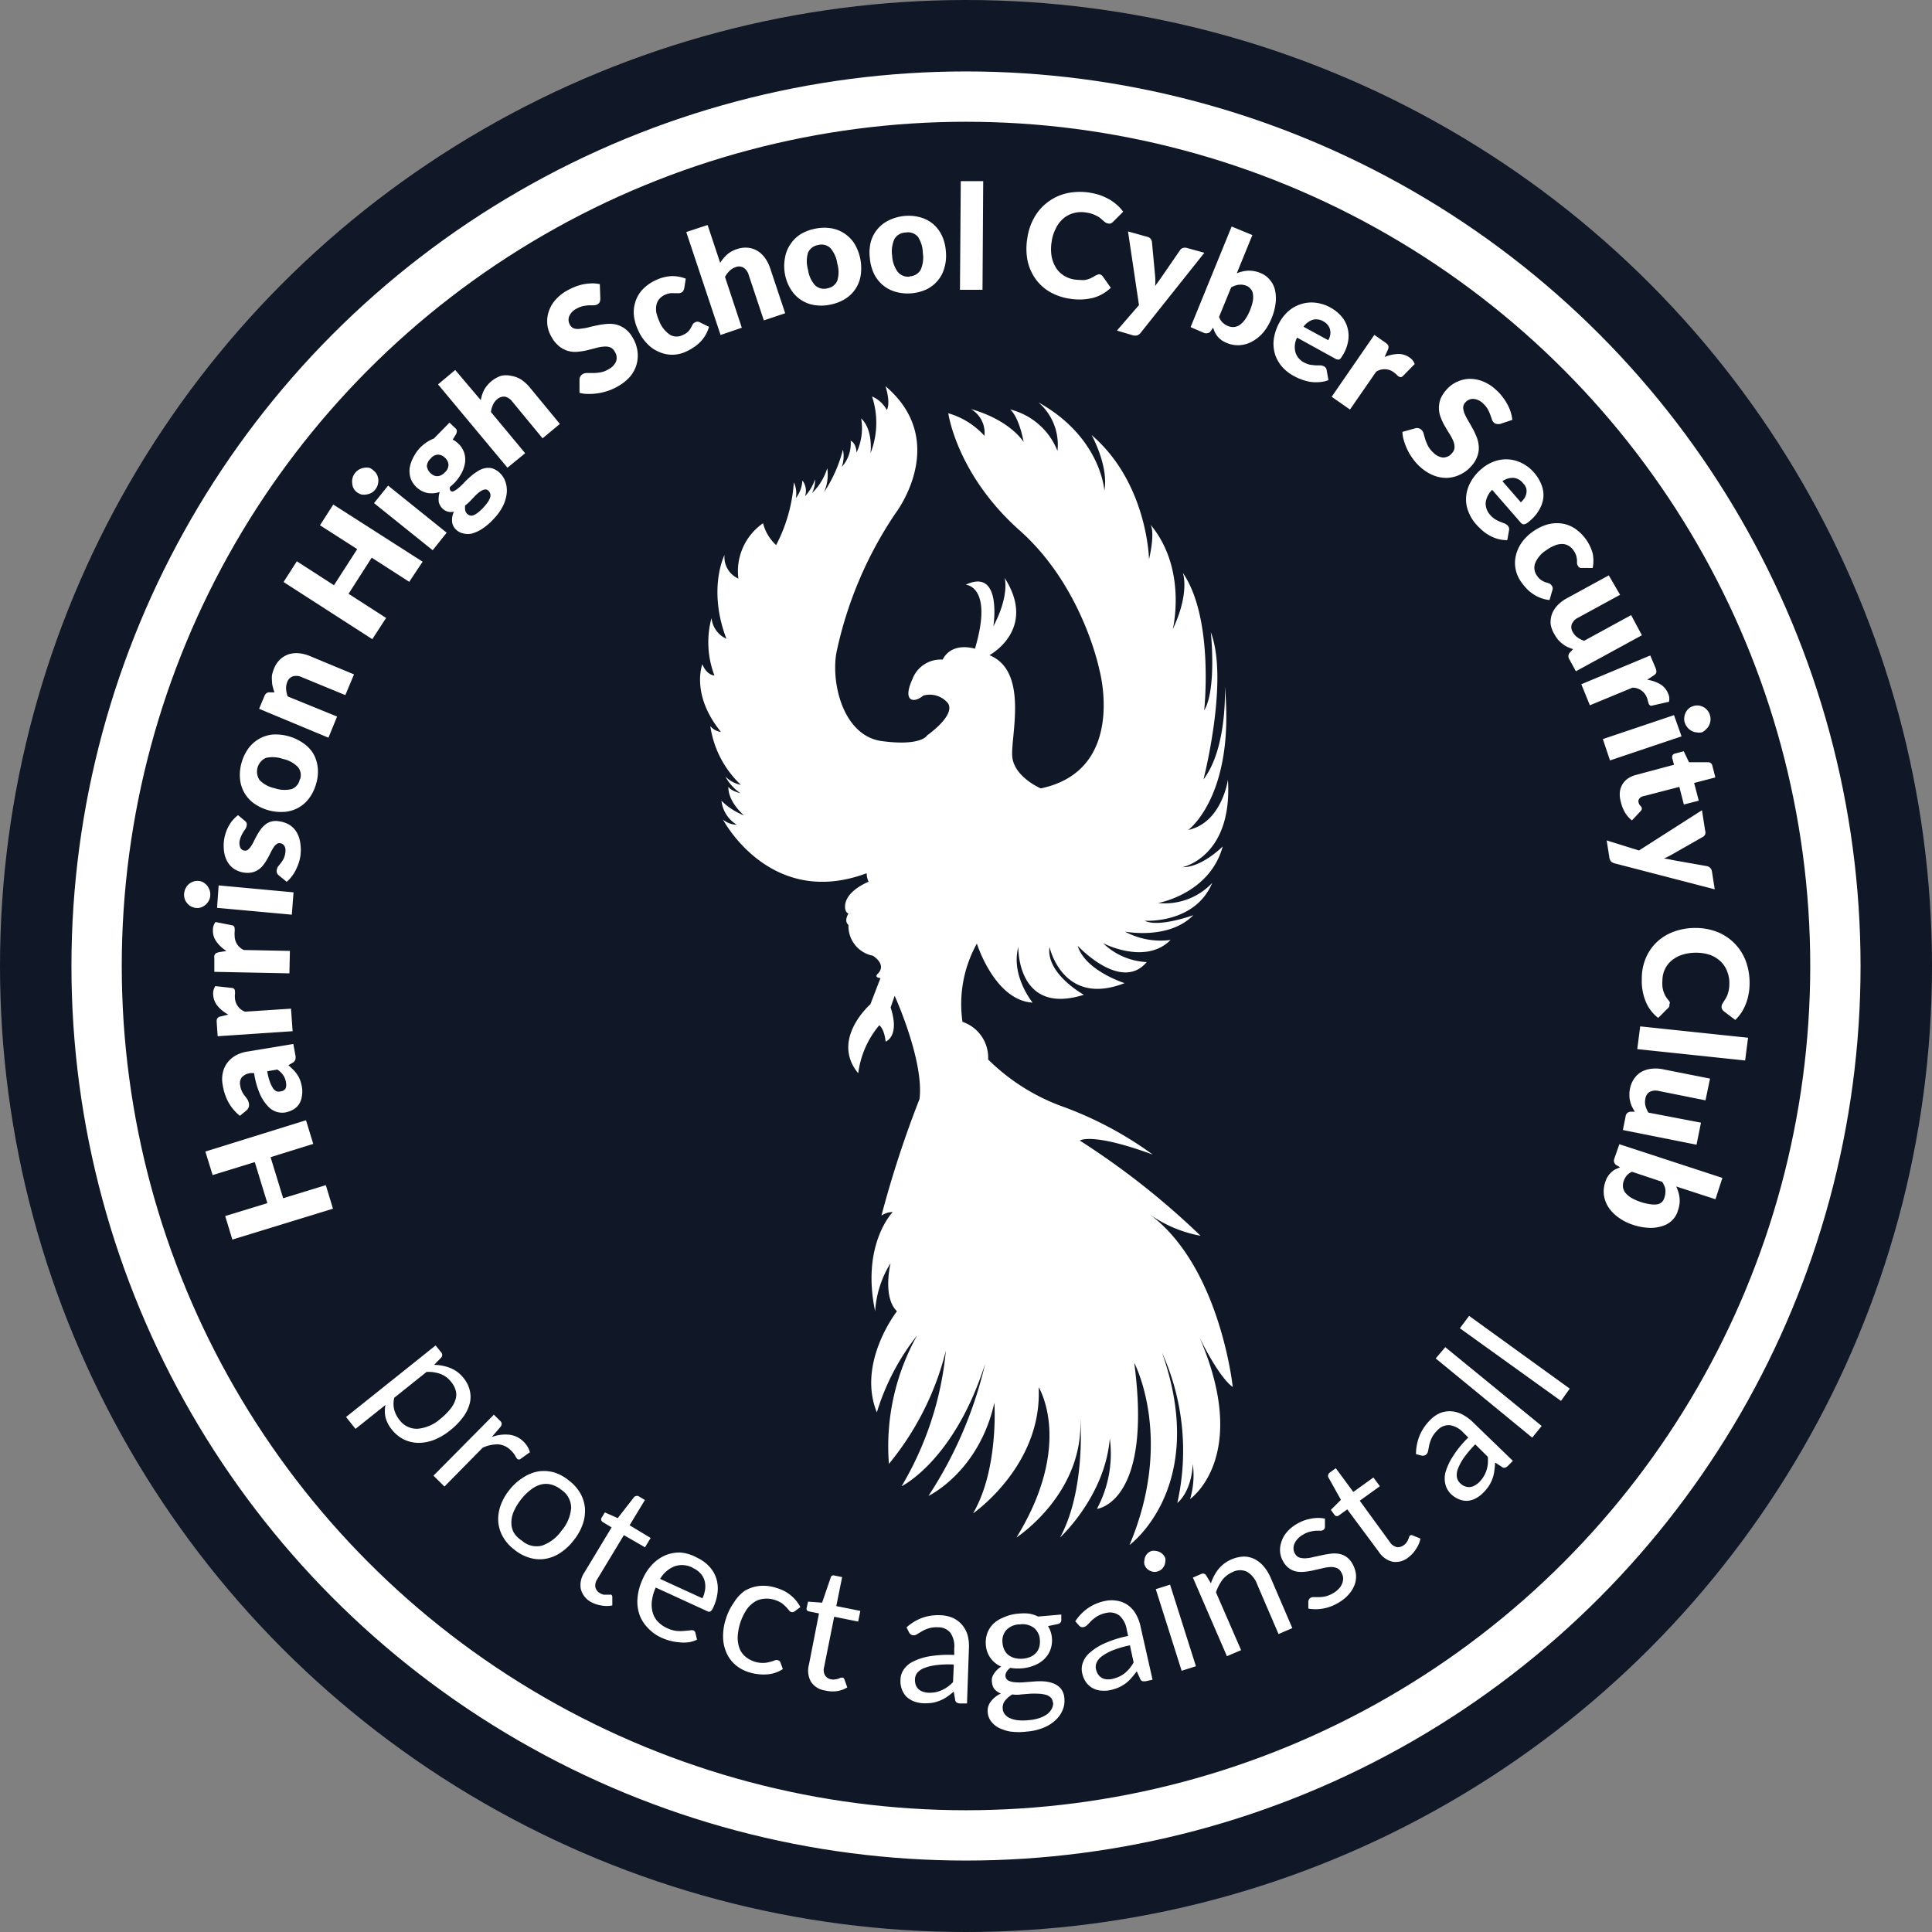 <svg xmlns="http://www.w3.org/2000/svg" viewBox="0 0 192 192"><rect x="0" y="0" width="192" height="192" fill="#808080" stroke="none"/><circle cx="96" cy="96" r="96" fill="#101827"/><circle cx="96" cy="96" r="86.4" fill="none" stroke="#fff" stroke-miterlimit="10" stroke-width="5"/><path d="m30.41 111.33.72 2.35-4.24 1.32 1.25 4.08 4.24-1.3.71 2.34-10 3.07-.71-2.34 4.19-1.28-1.25-4.08-4.19 1.29-.72-2.34ZM29.35 104.83a1.06 1.06 0 0 1 0 .48.64.64 0 0 1-.31.33l-.38.22c.19.16.35.32.5.47a2.93 2.93 0 0 1 .39.48 2.37 2.37 0 0 1 .28.55 3.85 3.85 0 0 1 .17.64 2.72 2.72 0 0 1 0 .94 1.91 1.91 0 0 1-.27.77 1.7 1.7 0 0 1-.56.54 2.44 2.44 0 0 1-.86.31 1.9 1.9 0 0 1-.84-.07 2 2 0 0 1-.86-.57 4.36 4.36 0 0 1-.79-1.22 8.46 8.46 0 0 1-.57-2.06h-.32a1.41 1.41 0 0 0-.9.42 1 1 0 0 0-.16.81 2 2 0 0 0 .19.62 2.17 2.17 0 0 0 .27.42c.09.11.17.23.25.34a1.1 1.1 0 0 1 .16.43.7.7 0 0 1-.05.41.73.73 0 0 1-.23.29l-.62.51a4.63 4.63 0 0 1-1.13-1.33 5.25 5.25 0 0 1-.57-1.7 3 3 0 0 1 0-1.24 2.51 2.51 0 0 1 .45-1 2.71 2.71 0 0 1 .82-.72 3.49 3.49 0 0 1 1.14-.39l4.6-.76Zm-.93 2.75a1.67 1.67 0 0 0-.27-.72 2.15 2.15 0 0 0-.59-.57l-1 .17a5.17 5.17 0 0 0 .27 1.07 2.71 2.71 0 0 0 .32.64.82.82 0 0 0 .35.29.71.71 0 0 0 .38 0 .64.64 0 0 0 .5-.29 1 1 0 0 0 .04-.59ZM29.08 102.48l-7.45.5-.09-1.33a1.24 1.24 0 0 1 0-.28.41.41 0 0 1 .08-.19.44.44 0 0 1 .15-.12A1.34 1.34 0 0 1 22 101l.69-.17a3.67 3.67 0 0 1-1.06-.85 1.87 1.87 0 0 1-.44-1.09 1.32 1.32 0 0 1 .21-.89l1.66.18a.36.36 0 0 1 .22.11.36.36 0 0 1 .07.22 1.48 1.48 0 0 1 0 .29 1.94 1.94 0 0 0 0 .42 1.54 1.54 0 0 0 1 1.32l4.57-.3ZM28.76 96.73l-7.46-.15v-1.32a1.14 1.14 0 0 1 0-.28.51.51 0 0 1 .09-.18.39.39 0 0 1 .17-.11 1.15 1.15 0 0 1 .24-.07l.7-.11a3.68 3.68 0 0 1-1-.94 1.83 1.83 0 0 1-.34-1.12 1.26 1.26 0 0 1 .26-.82l1.63.32a.31.31 0 0 1 .21.12.41.41 0 0 1 .06.23 1.11 1.11 0 0 1 0 .29 2.3 2.3 0 0 0 0 .42 1.54 1.54 0 0 0 .91 1.4l4.58.09ZM19.73 87.55a1 1 0 0 1 .49.15 1.51 1.51 0 0 1 .38.33 1.83 1.83 0 0 1 .24.46 1.38 1.38 0 0 1 .05.54 1.08 1.08 0 0 1-.15.5 1.34 1.34 0 0 1-.32.39 1.31 1.31 0 0 1-.43.25 1.09 1.09 0 0 1-.51.06 1.39 1.39 0 0 1-.5-.15 1.37 1.37 0 0 1-.39-.33 1.26 1.26 0 0 1-.24-.44 1.3 1.3 0 0 1-.05-.52 1.49 1.49 0 0 1 .15-.52 1.42 1.42 0 0 1 .32-.41 1.29 1.29 0 0 1 .44-.25 1.13 1.13 0 0 1 .52-.06Zm2 .44 7.44.69L29 90.9l-7.43-.68ZM24.35 81.59a.59.59 0 0 1 .16.21.45.45 0 0 1 0 .26.73.73 0 0 1-.11.3l-.21.31a3.44 3.44 0 0 0-.21.39 2.1 2.1 0 0 0-.16.5 1.1 1.1 0 0 0 .06.67.5.5 0 0 0 .4.3.48.48 0 0 0 .37-.09 1.55 1.55 0 0 0 .3-.35 4.63 4.63 0 0 0 .29-.51c.09-.19.2-.39.31-.59a5.15 5.15 0 0 1 .37-.58 2.38 2.38 0 0 1 .47-.48 1.59 1.59 0 0 1 .61-.3 1.89 1.89 0 0 1 .79 0 2.57 2.57 0 0 1 1 .36 2.22 2.22 0 0 1 .7.73 2.88 2.88 0 0 1 .35 1.06 4.21 4.21 0 0 1 0 1.36 4 4 0 0 1-.2.75 5.37 5.37 0 0 1-.31.69 3.68 3.68 0 0 1-.4.6 2.69 2.69 0 0 1-.44.45l-.78-.63a.64.64 0 0 1-.19-.25.66.66 0 0 1 0-.35.63.63 0 0 1 .15-.33l.24-.3a4.18 4.18 0 0 0 .25-.38 2 2 0 0 0 .21-1 .87.87 0 0 0-.1-.31.66.66 0 0 0-.18-.19.5.5 0 0 0-.23-.09.47.47 0 0 0-.38.09 1.19 1.19 0 0 0-.31.35 4.84 4.84 0 0 0-.29.52c-.09.19-.19.39-.31.59a4.12 4.12 0 0 1-.38.58 2 2 0 0 1-.49.48 1.77 1.77 0 0 1-.67.29 2.34 2.34 0 0 1-.88 0 2.48 2.48 0 0 1-.86-.33 2.08 2.08 0 0 1-.65-.67 2.7 2.7 0 0 1-.36-1 4.17 4.17 0 0 1 0-1.31 3.77 3.77 0 0 1 .2-.75 3.45 3.45 0 0 1 .32-.67 2.8 2.8 0 0 1 .4-.54 3 3 0 0 1 .46-.42ZM24 75.82a4.54 4.54 0 0 1 .67-1.42 3.41 3.41 0 0 1 2.4-1.4 4.81 4.81 0 0 1 3.09.87 3.36 3.36 0 0 1 1 1.07 3.54 3.54 0 0 1 .42 1.37 4.06 4.06 0 0 1-.16 1.56 4.21 4.21 0 0 1-.68 1.43 3.33 3.33 0 0 1-2.45 1.38 4.68 4.68 0 0 1-3.08-.86 3.36 3.36 0 0 1-1.36-2.45 4.37 4.37 0 0 1 .15-1.55Zm5.82 1.63a1.26 1.26 0 0 0-.22-1.23 2.93 2.93 0 0 0-1.49-.8 3.06 3.06 0 0 0-1.69-.1 1.5 1.5 0 0 0-.62 2.21 2.93 2.93 0 0 0 1.49.8 3 3 0 0 0 1.69.09 1.27 1.27 0 0 0 .81-.97ZM32.64 73.31l-6.89-2.87.53-1.27a.61.61 0 0 1 .22-.29.45.45 0 0 1 .33-.07h.45c-.07-.18-.12-.37-.17-.55a2.24 2.24 0 0 1-.08-.57 3.13 3.13 0 0 1 0-.6 3.59 3.59 0 0 1 .2-.64 2.55 2.55 0 0 1 .61-.92 2.38 2.38 0 0 1 .85-.51 2.65 2.65 0 0 1 1-.1 3.62 3.62 0 0 1 1.11.28l4.38 1.82-.86 2.06L30 67.3a1.27 1.27 0 0 0-.88-.09.9.9 0 0 0-.57.56 1.7 1.7 0 0 0-.12.7 2.89 2.89 0 0 0 .16.74l4.91 2ZM42 55.82l-1.33 2-3.73-2.4-2.3 3.59 3.73 2.4L37 63.52l-8.82-5.68 1.32-2.06 3.69 2.38 2.31-3.59-3.7-2.37 1.32-2.06ZM37.14 46.78a1.08 1.08 0 0 1 .32.39 1.44 1.44 0 0 1 .14.49 1.57 1.57 0 0 1-.06.52 1.26 1.26 0 0 1-.25.47 1.17 1.17 0 0 1-.4.34 1.41 1.41 0 0 1-.48.15 1.39 1.39 0 0 1-.5 0 1.35 1.35 0 0 1-.46-.24 1.16 1.16 0 0 1-.33-.4A1.34 1.34 0 0 1 35 48a1.35 1.35 0 0 1 .29-1 1.5 1.5 0 0 1 .41-.35 1.28 1.28 0 0 1 .49-.16 1.45 1.45 0 0 1 .51 0 1.11 1.11 0 0 1 .44.29Zm1.43 1.48 5.82 4.68L43 54.68 37.17 50ZM41.7 44.54a4.62 4.62 0 0 1 .69-.58 3.4 3.4 0 0 1 .73-.38L44.67 42l.59.56a.38.38 0 0 1 .14.28.63.63 0 0 1-.12.37l-.29.48a2.12 2.12 0 0 1 .55.39 2.16 2.16 0 0 1 .57.86 2.21 2.21 0 0 1 .11 1 3.19 3.19 0 0 1-.31 1 4.54 4.54 0 0 1-.7 1 5 5 0 0 1-.49.45.4.4 0 0 0 .07.4.29.29 0 0 0 .34 0 1.91 1.91 0 0 0 .44-.3 6.14 6.14 0 0 0 .54-.51c.19-.21.4-.4.61-.59a5.67 5.67 0 0 1 .69-.52 2.17 2.17 0 0 1 .73-.33 1.63 1.63 0 0 1 .76 0 1.93 1.93 0 0 1 .79.48 2.18 2.18 0 0 1 .54.86 2.7 2.7 0 0 1 .13 1.12 3.81 3.81 0 0 1-.36 1.25 5.29 5.29 0 0 1-.93 1.31 6.1 6.1 0 0 1-1.16 1 3.74 3.74 0 0 1-1 .46A1.76 1.76 0 0 1 46 53a1.37 1.37 0 0 1-.67-.36 1.21 1.21 0 0 1-.4-.79 1.92 1.92 0 0 1 .18-1 1.26 1.26 0 0 1-.58 0 1.14 1.14 0 0 1-.58-.34 1 1 0 0 1-.21-.28 1.18 1.18 0 0 1-.14-.37 2.26 2.26 0 0 1 0-.46 2 2 0 0 1 .1-.51 2.48 2.48 0 0 1-1.23.1 2.29 2.29 0 0 1-1.66-1.45 2.41 2.41 0 0 1-.1-1 3.27 3.27 0 0 1 .32-1 4.42 4.42 0 0 1 .67-1Zm2.51 2.4a1 1 0 0 0 .36-.78 1.05 1.05 0 0 0-.35-.67 1 1 0 0 0-.69-.31 1 1 0 0 0-.74.4 1.11 1.11 0 0 0-.37.76 1.22 1.22 0 0 0 .68.9.73.73 0 0 0 .36.08.84.84 0 0 0 .37-.09 1.24 1.24 0 0 0 .38-.29Zm4.32 1.82a.44.44 0 0 0-.29-.12.77.77 0 0 0-.34.1 1.85 1.85 0 0 0-.37.25 3.55 3.55 0 0 0-.4.38l-.43.45a3.73 3.73 0 0 1-.47.41 1.49 1.49 0 0 0 0 .47.71.71 0 0 0 .2.37.68.68 0 0 0 .26.15.55.55 0 0 0 .33 0 1.56 1.56 0 0 0 .42-.24 3.74 3.74 0 0 0 .55-.49 5.44 5.44 0 0 0 .51-.62 1.77 1.77 0 0 0 .22-.47.69.69 0 0 0 0-.35.8.8 0 0 0-.19-.29ZM50.43 46.48l-6.9-8.28 1.71-1.43 2.54 3a3.7 3.7 0 0 1 .32-1 3.08 3.08 0 0 1 1.69-1.42 2.23 2.23 0 0 1 1 0 2.58 2.58 0 0 1 1 .37 4.06 4.06 0 0 1 .85.77l3 3.64-1.72 1.43-3-3.64a1.29 1.29 0 0 0-.73-.5 1 1 0 0 0-.77.25 1.48 1.48 0 0 0-.43.56 2.4 2.4 0 0 0-.2.72l3.4 4.09ZM59.66 29.68a1.09 1.09 0 0 1-.06.34.6.6 0 0 1-.22.23.8.8 0 0 1-.36.09h-.49a5 5 0 0 0-.6.08 2.56 2.56 0 0 0-.66.27 1.51 1.51 0 0 0-.72.78 1 1 0 0 0 .11.84.71.71 0 0 0 .45.35 1.65 1.65 0 0 0 .64 0 5 5 0 0 0 .78-.14c.29-.08.58-.14.89-.2a7 7 0 0 1 .92-.13 2.84 2.84 0 0 1 .92.07 2.56 2.56 0 0 1 .85.41 2.67 2.67 0 0 1 .75.86 3.49 3.49 0 0 1 .48 1.29 3.31 3.31 0 0 1-.06 1.33 3.39 3.39 0 0 1-.63 1.24 4.5 4.5 0 0 1-1.24 1 5.3 5.3 0 0 1-.9.42 6 6 0 0 1-1 .26 5.66 5.66 0 0 1-1 .08 3.41 3.41 0 0 1-.92-.11V37.7a.64.64 0 0 1 .31-.52.87.87 0 0 1 .44-.11H59a4.6 4.6 0 0 0 .7-.07 2.27 2.27 0 0 0 .8-.32 1.57 1.57 0 0 0 .73-.77 1.12 1.12 0 0 0-.16-1 .87.87 0 0 0-.48-.41 1.49 1.49 0 0 0-.64-.05 4.09 4.09 0 0 0-.78.15l-.87.22a6.89 6.89 0 0 1-.91.14 2.59 2.59 0 0 1-.92-.08 2.54 2.54 0 0 1-.88-.45 3.18 3.18 0 0 1-.81-1 3 3 0 0 1-.29-2.32 3.29 3.29 0 0 1 .61-1.19 4.26 4.26 0 0 1 1.18-1 6.49 6.49 0 0 1 .84-.41 4.94 4.94 0 0 1 .86-.26 6.32 6.32 0 0 1 .84-.09 4 4 0 0 1 .79.08ZM68 28.65a1.28 1.28 0 0 1-.1.26.38.38 0 0 1-.21.17.54.54 0 0 1-.3.06h-.35a3.07 3.07 0 0 0-.43 0 1.94 1.94 0 0 0-.53.16 1.56 1.56 0 0 0-.58.44 1.27 1.27 0 0 0-.27.6 2.07 2.07 0 0 0 0 .74 4.51 4.51 0 0 0 .3.87 2.87 2.87 0 0 0 1.07 1.33 1.32 1.32 0 0 0 1.28 0 1.56 1.56 0 0 0 .52-.34 2 2 0 0 0 .26-.36l.17-.32a.49.49 0 0 1 .26-.23.45.45 0 0 1 .45 0l.92.45a3.63 3.63 0 0 1-.39.89 3.34 3.34 0 0 1-.55.68 3.47 3.47 0 0 1-.65.51 4.64 4.64 0 0 1-.69.38 3.22 3.22 0 0 1-1.29.31 3.1 3.1 0 0 1-1.33-.25 3.39 3.39 0 0 1-1.19-.79 4.42 4.42 0 0 1-.94-1.37A4.77 4.77 0 0 1 63 31.4a3.44 3.44 0 0 1 .14-1.4 3.22 3.22 0 0 1 .72-1.23 4.27 4.27 0 0 1 1.34-.94 4.12 4.12 0 0 1 1.52-.39 3.79 3.79 0 0 1 1.43.25ZM71.61 33.29 68.2 23.06l2.12-.7 1.25 3.76a4 4 0 0 1 .66-.8 2.67 2.67 0 0 1 1-.56 2.53 2.53 0 0 1 1.1-.14 2.23 2.23 0 0 1 .94.31 2.6 2.6 0 0 1 .75.7 3.89 3.89 0 0 1 .51 1l1.5 4.5-2.12.71-1.5-4.5a1.24 1.24 0 0 0-.51-.73.88.88 0 0 0-.8-.06 1.55 1.55 0 0 0-.6.37 2.55 2.55 0 0 0-.45.6l1.67 5.05ZM81 22.73a4.41 4.41 0 0 1 1.57-.05 3.35 3.35 0 0 1 1.33.51 3.48 3.48 0 0 1 1 1 4.78 4.78 0 0 1 .64 3.14A3.33 3.33 0 0 1 84 29.7a4.38 4.38 0 0 1-1.47.57 4.24 4.24 0 0 1-1.58.05 3.33 3.33 0 0 1-2.35-1.55 4.2 4.2 0 0 1-.59-1.52 4.25 4.25 0 0 1 0-1.62 3.28 3.28 0 0 1 .53-1.34 3.37 3.37 0 0 1 1-1 4.38 4.38 0 0 1 1.46-.56Zm1.21 5.92a1.26 1.26 0 0 0 1-.76 2.93 2.93 0 0 0 0-1.69 3 3 0 0 0-.69-1.55 1.28 1.28 0 0 0-1.22-.3 1.33 1.33 0 0 0-1 .76 3 3 0 0 0 0 1.69 2.87 2.87 0 0 0 .7 1.55 1.29 1.29 0 0 0 1.24.3ZM89.91 21.46a4.42 4.42 0 0 1 1.56.14 3.45 3.45 0 0 1 1.26.66 3.53 3.53 0 0 1 .87 1.14A4.48 4.48 0 0 1 94 25a4.27 4.27 0 0 1-.15 1.62 3.27 3.27 0 0 1-.67 1.28 3.39 3.39 0 0 1-1.13.87A4.51 4.51 0 0 1 89 29a3.45 3.45 0 0 1-1.27-.67 3.48 3.48 0 0 1-.88-1.14 4.53 4.53 0 0 1-.41-1.58 4.27 4.27 0 0 1 .11-1.61 3.35 3.35 0 0 1 1.82-2.12 4.42 4.42 0 0 1 1.54-.42Zm.49 6a1.3 1.3 0 0 0 1.09-.64 3 3 0 0 0 .22-1.68 3 3 0 0 0-.49-1.61 1.29 1.29 0 0 0-1.22-.42 1.32 1.32 0 0 0-1.11.64 3 3 0 0 0-.23 1.67A3 3 0 0 0 89.2 27a1.32 1.32 0 0 0 1.2.49ZM97.71 18l-.07 10.8H95.4l.08-10.8ZM109.26 27.26a.49.49 0 0 1 .17.06.58.58 0 0 1 .15.13l.81 1.15a4.11 4.11 0 0 1-1.75 1 5.79 5.79 0 0 1-2.3.09 5.64 5.64 0 0 1-2.06-.71 4.62 4.62 0 0 1-1.43-1.35 4.84 4.84 0 0 1-.75-1.82 6.29 6.29 0 0 1 0-2.17 5.77 5.77 0 0 1 .71-2.07 5 5 0 0 1 3.19-2.36 6.28 6.28 0 0 1 2.26-.07 6.83 6.83 0 0 1 1.08.26 6.6 6.6 0 0 1 .93.43 4.81 4.81 0 0 1 .76.56 4 4 0 0 1 .59.65l-1 1a1.12 1.12 0 0 1-.22.16.49.49 0 0 1-.31 0 .65.65 0 0 1-.23-.09 1.74 1.74 0 0 1-.22-.18l-.26-.22a1.55 1.55 0 0 0-.34-.23 3.59 3.59 0 0 0-.47-.21 3.29 3.29 0 0 0-.65-.15 2.8 2.8 0 0 0-1.23.06 2.6 2.6 0 0 0-1 .52 2.92 2.92 0 0 0-.76 1 3.9 3.9 0 0 0-.42 1.34 4.38 4.38 0 0 0 0 1.45 3.25 3.25 0 0 0 .44 1.13 2.49 2.49 0 0 0 .78.77 2.66 2.66 0 0 0 1 .38 4.41 4.41 0 0 0 .6.05 2.24 2.24 0 0 0 .52 0 2.54 2.54 0 0 0 .47-.14 3.09 3.09 0 0 0 .47-.25.72.72 0 0 1 .2-.09.5.5 0 0 1 .27-.08ZM113.36 33.07a.8.8 0 0 1-.32.25.85.85 0 0 1-.47 0l-1.57-.47 2.19-2.53L112.1 23l1.9.53a.59.59 0 0 1 .36.22.63.63 0 0 1 .12.31l.32 3.43a7.44 7.44 0 0 1 0 .94c.09-.14.18-.27.28-.4l.28-.39 1.92-2.79a.53.53 0 0 1 .29-.21.7.7 0 0 1 .38 0l1.74.48ZM118.32 32.51l4.08-10 2.06.85-1.55 3.8a3.38 3.38 0 0 1 1.13-.26 2.9 2.9 0 0 1 1.24.24 2.27 2.27 0 0 1 .9.65 2.34 2.34 0 0 1 .52 1 3.79 3.79 0 0 1 .07 1.32 5.52 5.52 0 0 1-.42 1.56 5.19 5.19 0 0 1-.8 1.36 3.88 3.88 0 0 1-1.08.89 2.94 2.94 0 0 1-1.24.38 2.79 2.79 0 0 1-1.32-.22 2.53 2.53 0 0 1-.52-.28 2.59 2.59 0 0 1-.38-.35 2.31 2.31 0 0 1-.27-.42c-.07-.15-.13-.31-.19-.47l-.21.32a.47.47 0 0 1-.3.22.65.65 0 0 1-.35 0Zm5.6-4.09a1.93 1.93 0 0 0-.42-.12 1.76 1.76 0 0 0-.39 0 1.31 1.31 0 0 0-.38.09 2.48 2.48 0 0 0-.38.17l-1.2 2.93a1.36 1.36 0 0 0 .36.57 1.55 1.55 0 0 0 .53.34 1.28 1.28 0 0 0 .57.1 1.17 1.17 0 0 0 .57-.19 2.29 2.29 0 0 0 .54-.54 4.42 4.42 0 0 0 .5-.93 4.72 4.72 0 0 0 .29-.95 2.08 2.08 0 0 0 0-.69.85.85 0 0 0-.21-.47 1 1 0 0 0-.38-.31ZM132.23 30.57a3.85 3.85 0 0 1 1.07.86 2.77 2.77 0 0 1 .6 1.1 3 3 0 0 1 .09 1.28 3.93 3.93 0 0 1-.48 1.38l-.22.35a.63.63 0 0 1-.19.18.29.29 0 0 1-.2 0 .61.61 0 0 1-.23-.09l-3.77-2.08a2.05 2.05 0 0 0-.16 1.46 1.7 1.7 0 0 0 .83 1 2.5 2.5 0 0 0 .63.24l.54.06h.46a.83.83 0 0 1 .38.1.47.47 0 0 1 .26.37l.18 1a3.11 3.11 0 0 1-1 .2 3.88 3.88 0 0 1-.91-.05 5.33 5.33 0 0 1-.83-.24 6.18 6.18 0 0 1-.73-.34 4.18 4.18 0 0 1-1.17-.94 3.5 3.5 0 0 1-.68-1.24 3.67 3.67 0 0 1-.11-1.49 4.91 4.91 0 0 1 .58-1.67 4.18 4.18 0 0 1 .91-1.12 3.48 3.48 0 0 1 1.22-.67 3.42 3.42 0 0 1 1.4-.14 4 4 0 0 1 1.53.49Zm-.71 1.37a1.37 1.37 0 0 0-1.06-.16 1.85 1.85 0 0 0-.92.69l2.46 1.34a1.78 1.78 0 0 0 .19-.48 1.25 1.25 0 0 0 0-.51 1 1 0 0 0-.2-.47 1.28 1.28 0 0 0-.47-.41ZM132.34 39.43l4.24-6.15 1.09.76a1 1 0 0 1 .21.18.4.4 0 0 1 .1.18.41.41 0 0 1 0 .19 1.52 1.52 0 0 1-.09.25l-.29.64a3.69 3.69 0 0 1 1.32-.3 1.85 1.85 0 0 1 1.13.33 1.31 1.31 0 0 1 .54.67l-1.17 1.19a.35.35 0 0 1-.22.11.42.42 0 0 1-.22-.08 1.28 1.28 0 0 1-.22-.2c-.08-.07-.19-.16-.33-.26a1.53 1.53 0 0 0-1.67 0l-2.6 3.76ZM149.08 42.13a.87.87 0 0 1-.34 0 .52.52 0 0 1-.29-.14.82.82 0 0 1-.19-.32l-.16-.46a4.32 4.32 0 0 0-.25-.55 2.47 2.47 0 0 0-.45-.55 1.54 1.54 0 0 0-1-.47 1 1 0 0 0-.78.36.75.75 0 0 0-.21.52 1.93 1.93 0 0 0 .15.62 7 7 0 0 0 .37.71c.15.25.3.52.45.79s.27.56.39.85a3.08 3.08 0 0 1 .19.9 2.42 2.42 0 0 1-.14.94 2.8 2.8 0 0 1-.61 1 3.37 3.37 0 0 1-1.1.83 3.24 3.24 0 0 1-1.28.33 3.43 3.43 0 0 1-1.38-.25 4.5 4.5 0 0 1-1.36-.88 4.71 4.71 0 0 1-.66-.74 5.33 5.33 0 0 1-.54-.88 5.48 5.48 0 0 1-.36-.92 3.29 3.29 0 0 1-.16-.9l1.29-.36a.54.54 0 0 1 .31 0 .51.51 0 0 1 .28.15.73.73 0 0 1 .23.39l.16.56a5.64 5.64 0 0 0 .27.65 2.52 2.52 0 0 0 .54.68 1.57 1.57 0 0 0 .95.48 1.13 1.13 0 0 0 .9-.44.87.87 0 0 0 .25-.58 1.56 1.56 0 0 0-.13-.64 5.35 5.35 0 0 0-.37-.7c-.16-.24-.31-.5-.46-.76a5 5 0 0 1-.4-.84 2.45 2.45 0 0 1-.19-.9 2.65 2.65 0 0 1 .17-1 3.38 3.38 0 0 1 .69-1 2.87 2.87 0 0 1 1-.69 3 3 0 0 1 1.19-.27 3.46 3.46 0 0 1 1.31.25 4.15 4.15 0 0 1 1.31.84 4.64 4.64 0 0 1 .64.69 5.08 5.08 0 0 1 .49.75 4 4 0 0 1 .33.77 3.61 3.61 0 0 1 .16.78ZM152.48 47a4 4 0 0 1 .71 1.18 2.81 2.81 0 0 1 .19 1.24 3 3 0 0 1-.38 1.18 3.86 3.86 0 0 1-.93 1.13 2.82 2.82 0 0 1-.32.26.77.77 0 0 1-.24.1.34.34 0 0 1-.2 0 .85.85 0 0 1-.19-.16l-2.83-3.25a2.15 2.15 0 0 0-.65 1.32 1.7 1.7 0 0 0 .46 1.18 2.22 2.22 0 0 0 .51.44 3.65 3.65 0 0 0 .49.24l.42.16a1 1 0 0 1 .33.23.51.51 0 0 1 .12.43l-.18 1a3.41 3.41 0 0 1-1-.14 3.86 3.86 0 0 1-.83-.36 4.06 4.06 0 0 1-.7-.51 7.66 7.66 0 0 1-.57-.57 4.13 4.13 0 0 1-.77-1.28 3.2 3.2 0 0 1-.22-1.4 3.57 3.57 0 0 1 .41-1.44 4.59 4.59 0 0 1 1.11-1.37 4 4 0 0 1 1.24-.74 3.42 3.42 0 0 1 2.73.13 3.82 3.82 0 0 1 1.29 1Zm-1.14 1a1.33 1.33 0 0 0-.93-.51 1.77 1.77 0 0 0-1.1.33l1.83 2.1a2.23 2.23 0 0 0 .35-.4 1.32 1.32 0 0 0 .19-.46 1.16 1.16 0 0 0 0-.52 1.37 1.37 0 0 0-.34-.54ZM157.31 56.44a1 1 0 0 1-.27 0 .42.42 0 0 1-.21-.18.61.61 0 0 1-.11-.28v-.35a3.83 3.83 0 0 0-.08-.42 1.85 1.85 0 0 0-.26-.5 1.44 1.44 0 0 0-.53-.49 1.26 1.26 0 0 0-.63-.16 1.86 1.86 0 0 0-.73.16 3.69 3.69 0 0 0-.81.45 2.81 2.81 0 0 0-1.11 1.28 1.32 1.32 0 0 0 .18 1.27 1.5 1.5 0 0 0 .43.44 1.86 1.86 0 0 0 .4.2l.35.11a.51.51 0 0 1 .27.22.45.45 0 0 1 .08.44l-.29 1a3.32 3.32 0 0 1-.94-.23 3.36 3.36 0 0 1-.77-.42 3.59 3.59 0 0 1-.62-.54 6.55 6.55 0 0 1-.49-.61 3.33 3.33 0 0 1-.54-1.22 3.14 3.14 0 0 1 0-1.33 3.74 3.74 0 0 1 .56-1.31 4.57 4.57 0 0 1 1.19-1.17 4.7 4.7 0 0 1 1.37-.67 3.58 3.58 0 0 1 1.41-.11 3.21 3.21 0 0 1 1.33.49 4.41 4.41 0 0 1 1.79 2.49 3.72 3.72 0 0 1 0 1.45ZM161 59.11l-4.16 2.27a1.27 1.27 0 0 0-.63.63.9.9 0 0 0 .09.8 1.56 1.56 0 0 0 .46.53 2.48 2.48 0 0 0 .67.34l4.67-2.55 1.07 2-6.56 3.58-.66-1.21a.53.53 0 0 1 .07-.66l.31-.33a4.33 4.33 0 0 1-.54-.21 2.22 2.22 0 0 1-.49-.3 3.25 3.25 0 0 1-.44-.4 3.3 3.3 0 0 1-.37-.55 2.63 2.63 0 0 1-.39-1.05 2.48 2.48 0 0 1 .14-1 2.6 2.6 0 0 1 .56-.86 3.88 3.88 0 0 1 .92-.69l4.16-2.27ZM157.15 68l6.85-2.86.52 1.22a1.5 1.5 0 0 1 .08.27.7.7 0 0 1 0 .21.45.45 0 0 1-.11.17 1.15 1.15 0 0 1-.2.15l-.59.39a3.73 3.73 0 0 1 1.3.45 1.88 1.88 0 0 1 .76.89 1.24 1.24 0 0 1 .1.85l-1.63.37a.31.31 0 0 1-.24 0 .39.39 0 0 1-.15-.18c0-.08-.05-.17-.08-.28a1.67 1.67 0 0 0-.13-.4 1.51 1.51 0 0 0-1.4-.91L158 70.09ZM167.11 73.18 160 75.57l-.71-2.12 7.07-2.38Zm2-.4a1.27 1.27 0 0 1-.51 0 1.16 1.16 0 0 1-.48-.14 1.45 1.45 0 0 1-.68-.8 1.12 1.12 0 0 1-.06-.51 1.37 1.37 0 0 1 .13-.49 1.21 1.21 0 0 1 .3-.41 1.12 1.12 0 0 1 .44-.25 1.31 1.31 0 0 1 .52-.07 1.33 1.33 0 0 1 .48.14 1.23 1.23 0 0 1 .4.31 1.13 1.13 0 0 1 .26.45 1.45 1.45 0 0 1 .08.54 1.48 1.48 0 0 1-.13.5 1.21 1.21 0 0 1-.3.41 1.29 1.29 0 0 1-.43.32ZM161.07 79.66a2.61 2.61 0 0 1-.09-.94 1.85 1.85 0 0 1 .26-.78 1.89 1.89 0 0 1 .55-.58 2.67 2.67 0 0 1 .84-.36l3.73-1-.16-.61a.47.47 0 0 1 0-.31.4.4 0 0 1 .29-.2l.84-.22.52 1.09h1.87a.43.43 0 0 1 .46.38l.29 1.13-2.11.55.46 1.76-1.48.38-.45-1.75-3.59.93a.63.63 0 0 0-.38.23.42.42 0 0 0-.08.39.76.76 0 0 0 .08.2.62.62 0 0 0 .09.12l.09.1a.37.37 0 0 1 .05.11.24.24 0 0 1 0 .17.66.66 0 0 1-.11.16l-.86.92a2.83 2.83 0 0 1-.71-.82 3.7 3.7 0 0 1-.4-1.05ZM160.46 85.8a.94.94 0 0 1-.36-.19.86.86 0 0 1-.17-.44l-.26-1.65 3.21 1 6.26-4 .31 2a.63.63 0 0 1 0 .42.56.56 0 0 1-.24.24l-3 1.71a7.31 7.31 0 0 1-.84.42l.47.08.48.1 3.34.59a.59.59 0 0 1 .31.18.67.67 0 0 1 .16.34l.28 1.78ZM165.9 99.82a1.16 1.16 0 0 1 0 .18.51.51 0 0 1-.11.16l-1 1a3.94 3.94 0 0 1-1.23-1.6 5.44 5.44 0 0 1-.4-2.26 5.21 5.21 0 0 1 .42-2.14 4.76 4.76 0 0 1 1.14-1.6 5 5 0 0 1 1.7-1 6.2 6.2 0 0 1 2.14-.34 5.85 5.85 0 0 1 2.16.42 5 5 0 0 1 2.78 2.88 6.18 6.18 0 0 1 .37 2.23 5.49 5.49 0 0 1-.11 1.11 4.87 4.87 0 0 1-.3 1 4.36 4.36 0 0 1-.44.83 4.68 4.68 0 0 1-.57.67l-1.1-.83a1.09 1.09 0 0 1-.18-.19.45.45 0 0 1-.08-.3.54.54 0 0 1 .06-.25l.14-.24.18-.28a2.55 2.55 0 0 0 .19-.37 3.7 3.7 0 0 0 .14-.49 3.26 3.26 0 0 0 .06-.67 3 3 0 0 0-.22-1.21 2.62 2.62 0 0 0-.66-1 3.21 3.21 0 0 0-1-.62 4.31 4.31 0 0 0-1.39-.23 4.48 4.48 0 0 0-1.43.21 3.1 3.1 0 0 0-1.06.59 2.46 2.46 0 0 0-.66.88 2.57 2.57 0 0 0-.23 1.07 4 4 0 0 0 0 .61 2.71 2.71 0 0 0 .11.51 3 3 0 0 0 .2.45 5.06 5.06 0 0 0 .31.43.94.94 0 0 1 .12.18.54.54 0 0 1-.05.21ZM173.43 105.39l-10.72-1.13.29-2.26 10.72 1.13ZM169.49 109.35l-4.64-.93a1.34 1.34 0 0 0-.89.08.91.91 0 0 0-.44.67 1.55 1.55 0 0 0 0 .71 2.58 2.58 0 0 0 .3.69l5.22 1-.44 2.19-7.32-1.46.27-1.35a.52.52 0 0 1 .47-.47h.45c-.11-.17-.2-.34-.29-.51a2.45 2.45 0 0 1-.18-.54 2.22 2.22 0 0 1-.07-.59 2.54 2.54 0 0 1 .06-.66 2.61 2.61 0 0 1 .42-1 2.22 2.22 0 0 1 .73-.67 2.67 2.67 0 0 1 1-.3 3.49 3.49 0 0 1 1.15.06l4.65.92ZM160.93 113.71l10.24 3.35-.69 2.12-3.9-1.27a3.56 3.56 0 0 1 .33 1.11 2.8 2.8 0 0 1-.15 1.25 2.26 2.26 0 0 1-.58 1 2.34 2.34 0 0 1-1 .58 3.62 3.62 0 0 1-1.31.17 5.75 5.75 0 0 1-1.59-.3 5 5 0 0 1-1.41-.71 3.86 3.86 0 0 1-1-1 3 3 0 0 1-.47-1.21 2.91 2.91 0 0 1 .13-1.33 2.73 2.73 0 0 1 .24-.54 2.2 2.2 0 0 1 .33-.4 1.85 1.85 0 0 1 .39-.3l.51-.23-.33-.19a.54.54 0 0 1-.25-.28.58.58 0 0 1 0-.36Zm4.48 5.3a1.84 1.84 0 0 0 .09-.43 1.77 1.77 0 0 0 0-.4 1.65 1.65 0 0 0-.11-.36c-.06-.12-.12-.24-.2-.37l-3-1a1.4 1.4 0 0 0-.54.39 1.89 1.89 0 0 0-.3.56 1.44 1.44 0 0 0-.06.58 1.25 1.25 0 0 0 .23.55 2.46 2.46 0 0 0 .58.5 5.3 5.3 0 0 0 1.94.65 2.2 2.2 0 0 0 .69 0 1 1 0 0 0 .45-.24 1.1 1.1 0 0 0 .23-.44ZM91.75 69.13a2.33 2.33 0 0 1 2.46.76c.78 1.21-2.06 3.18-2.06 3.18s-.55 1.11-4.51.58-5.14-6.08-4.46-9.06A39.11 39.11 0 0 1 89 51s5.47-7.11-1-12.62c0 0 .54 1.62.13 2.37a3 3 0 0 0-1.47-1.35 8.26 8.26 0 0 1-.15 5.64s.3-2.3-.93-3.46a5.7 5.7 0 0 1-.46 3.4s0-.91-.58-1.18a3.5 3.5 0 0 1-.89 2.61 3.14 3.14 0 0 0 .12-1.72 13.92 13.92 0 0 1-1.88 4.23 4.34 4.34 0 0 0 .32-2.39A5.78 5.78 0 0 1 80.7 49a2.9 2.9 0 0 0 .3-1.37 4.74 4.74 0 0 1-1 1.69 1.67 1.67 0 0 0-.26-1.57 3.11 3.11 0 0 1-.65 1.75 2.54 2.54 0 0 0-.2-1.56 15.68 15.68 0 0 1-1.76 6.23 4.42 4.42 0 0 1-1.3-2.17 5.8 5.8 0 0 0-2.45 5.5A2.34 2.34 0 0 1 72 55.15s-1.7 3.37.19 8.33a2.53 2.53 0 0 1-1.48-2.06 9.26 9.26 0 0 0 .29 5.71s-.75 0-1.2-1.12c0 0-1.19 3 1.85 6.73a1.68 1.68 0 0 1-1.06-.58A10 10 0 0 0 73.63 78a3 3 0 0 1-1.54-.83 4.58 4.58 0 0 0 1.5 1.66s-.93-.21-1.2-.64c0 0-.17 1.3 1.55 2.84a6.42 6.42 0 0 1-2.24-1.45 3.18 3.18 0 0 0 1.52 2.38 2.2 2.2 0 0 1-1.37-.51s4.67 8.92 14.28 5.33a1.94 1.94 0 0 0 .19.85s-2.4.92-2.34 2.54c0 0 0 .49.34.62 0 0-.49.73 0 1.13a3 3 0 0 0 2.43 3.06s1.38.84.52 1.75c0 0-.5.4.23.47l-1 2.6s-4 3.49-1.21 6.86a9.21 9.21 0 0 1 2.09-4.77s.49.3.63 1.62c0 0 1.45-.47.5-3.39l.4-1.16s2.94 6.46 2.47 10.26a105.16 105.16 0 0 0-3.78 11.58 2.08 2.08 0 0 1 1.12-.35s-3.15 3.21-1.75 9.86a10.21 10.21 0 0 1 1.53-4.77s-.82 3.37.64 4.77c0 0-4 5.1-2 10.05a23.26 23.26 0 0 1 4-7.64 22.56 22.56 0 0 0-2.8 12.76A28.5 28.5 0 0 0 94 134.23a32.32 32.32 0 0 1-4.4 13.47s5.23-2.53 8.3-12.16a40.77 40.77 0 0 1-5.63 13.12s5-2.35 6.55-9.26c0 0 .45 6.62-2.12 11 0 0 6.91-4.75 6.52-12.54 0 0 3.53 5.61-2.2 14.93 0 0 6.8-4.4 6.33-12 0 0 .62 7.19-2 12 0 0 4.47-4.09 4.94-9.84a11.55 11.55 0 0 1-1.28 7s5.56-.56 3.71-14.51c0 0 4 7.51-.47 18.1 0 0 7.94-5.75 3.23-19.12a23.67 23.67 0 0 1 1.52 14.94s1.38-1 1.54-3.86a8.32 8.32 0 0 1-.27 3.47s6.06-4.19.94-16.05c0 0 1.85 3.88 3.3 4.92 0 0-1.25-12-8.3-17.19a12.71 12.71 0 0 0 5.1 2.16 76.76 76.76 0 0 0-12-9.46s1.11-.86 7.25 1.39a36.35 36.35 0 0 0-8.76-4.7 20.35 20.35 0 0 1-7.6-4.75 3.75 3.75 0 0 0-2.55-3.74 12.39 12.39 0 0 1 1.43-7.78s1.77 5.65 5.54 5.87c0 0-2.19-2.68-1.42-5.53 0 0-.17 6.86 6.51 4.75 0 0-3.79-2.09-3.41-4.75 0 0 1.3 6 7.46 3.59 0 0-3.92-1.23-4.66-3.71 0 0 4.31 4.66 6.86 1.62a6.68 6.68 0 0 1-4.34-1.88s4.21 2.22 6.71-.32a7.48 7.48 0 0 1-4.54-.83s4.37.86 6.8-1.63c0 0-3.46 1.26-4.83.55 0 0 5 .34 6.71-3.76a6.46 6.46 0 0 1-5.38 2s5.14-.9 6.42-5.62c0 0-2.06 2.09-4 2.06 0 0 5-1 4.52-8.7 0 0-.58 4.26-3.94 5 0 0 4.67-3.4 3.63-14.28 0 0 .31 6.06-2.12 9.26 0 0 2.54-9.86.73-14.63 0 0 .6 5.68-.66 7.76 0 0 1-9.11-2.12-13.66 0 0 .73 1.93-1 5.6 0 0 1.48-6-2.24-10.42 0 0 .54.54-.12 3.47 0 0-.15-7.58-5.71-12.35 0 0 1.72 3.07 1.27 5.52 0 0-.32-5.29-6.55-8.76a5.56 5.56 0 0 1 1.89 4.82 6.82 6.82 0 0 0-4.71-4.12s.83.56 1.35 3.24c0 0-1.29-2.16-5.25-3.28a2.7 2.7 0 0 1 1.35 2.66 7.71 7.71 0 0 0-3.59-2.24s.83 6.08 7.1 11.65 7.91 13.82 7.91 13.82 2.8 10-5.82 11.81c0 0-2.72-1.16-2.84-3.24s1.62-8.42-2.26-10c0 0 4.79-2.55 1.51-7.68 0 0 .52 1.71-1.12 4.81 0 0 .92-5.86-2.75-4.13 0 0 2.78.11.92 6.36 0 0-2.27-.75-3.21 1.08a3 3 0 0 0-3 1.93c-1.03 2.25.12 2.45 1.07 1.65ZM34.39 140.82l8.9-7.11.56.69a.39.39 0 0 1 0 .51l-.71.73a4.52 4.52 0 0 1 1.61.31 3.17 3.17 0 0 1 1.32 1 3 3 0 0 1 .61 1.21 2.68 2.68 0 0 1 0 1.32 3.92 3.92 0 0 1-.66 1.35 6.74 6.74 0 0 1-1.33 1.35 6 6 0 0 1-1.52.9 4.37 4.37 0 0 1-1.55.31 3.48 3.48 0 0 1-1.45-.32 3.59 3.59 0 0 1-1.23-1 3.24 3.24 0 0 1-.63-1.22 3 3 0 0 1 0-1.23L35.33 142Zm10.44-3.49a2.35 2.35 0 0 0-1.06-.79 3.55 3.55 0 0 0-1.38-.2l-3.21 2.57a2.44 2.44 0 0 0 0 1.19 2.72 2.72 0 0 0 .51 1 2.13 2.13 0 0 0 1.8.89 3.92 3.92 0 0 0 2.29-1 6.07 6.07 0 0 0 1-1 2.74 2.74 0 0 0 .5-.95 1.55 1.55 0 0 0 0-.88 2.17 2.17 0 0 0-.45-.83ZM43.08 146.65l6-6.06.61.6a.47.47 0 0 1 .17.3.58.58 0 0 1-.13.32l-.86 1a3.9 3.9 0 0 1 1.74-.23 2.4 2.4 0 0 1 1.43.7 2.55 2.55 0 0 1 .4.51 2.2 2.2 0 0 1 .22.53l-.92.66a.26.26 0 0 1-.34 0 1.26 1.26 0 0 1-.2-.31 2.21 2.21 0 0 0-.43-.53 1.94 1.94 0 0 0-1.24-.6 3.54 3.54 0 0 0-1.56.33l-3.8 3.86ZM56.51 147.11a4.27 4.27 0 0 1 1.15 1.27 3.66 3.66 0 0 1 .47 1.48 4 4 0 0 1-.21 1.59 5.33 5.33 0 0 1-.89 1.6 5.41 5.41 0 0 1-1.33 1.26 3.83 3.83 0 0 1-1.48.6 3.41 3.41 0 0 1-1.55-.09 4.19 4.19 0 0 1-1.52-.79 4.25 4.25 0 0 1-1.15-1.27 3.63 3.63 0 0 1-.48-1.48 4 4 0 0 1 .2-1.58 5.17 5.17 0 0 1 .89-1.61 5.24 5.24 0 0 1 1.39-1.26 4 4 0 0 1 1.49-.6 3.71 3.71 0 0 1 1.55.09 4.27 4.27 0 0 1 1.47.79Zm-4.64 6a2.17 2.17 0 0 0 2 .49 4 4 0 0 0 1.94-1.49 3.93 3.93 0 0 0 .95-2.25 2.16 2.16 0 0 0-1-1.82 2.61 2.61 0 0 0-1-.51 2 2 0 0 0-1 0 2.76 2.76 0 0 0-1 .51 5.27 5.27 0 0 0-1 1 5.42 5.42 0 0 0-.7 1.16 2.79 2.79 0 0 0-.24 1.09 2.07 2.07 0 0 0 .23 1 2.57 2.57 0 0 0 .82.82ZM58.72 159.2a2.05 2.05 0 0 1-1-1.29 2.23 2.23 0 0 1 .37-1.66l2.69-4.46-.88-.53a.4.4 0 0 1-.15-.19.32.32 0 0 1 .05-.26l.31-.51 1.28.57L63 148.8a.28.28 0 0 1 .2-.12.35.35 0 0 1 .24 0l.65.39-1.52 2.51 2.09 1.26-.56.93-2.1-1.21-2.64 4.37a1.11 1.11 0 0 0-.19.82.92.92 0 0 0 .44.57 1.53 1.53 0 0 0 .39.16H60.58a.35.35 0 0 1 .16 0 .25.25 0 0 1 .11.23v.84a2.85 2.85 0 0 1-1.09 0 3.15 3.15 0 0 1-1.04-.35ZM69.27 154.8a3.87 3.87 0 0 1 1.17.83 3.13 3.13 0 0 1 .71 1.13 3.38 3.38 0 0 1 .17 1.4 4.63 4.63 0 0 1-.43 1.57 1 1 0 0 1-.27.4.31.31 0 0 1-.31 0l-5.14-2.36a4.43 4.43 0 0 0-.39 1.36 3 3 0 0 0 .09 1.14 2.14 2.14 0 0 0 .51.89 2.92 2.92 0 0 0 .91.64 3.28 3.28 0 0 0 .94.28 4 4 0 0 0 .75 0l.57-.05a.69.69 0 0 1 .36 0 .34.34 0 0 1 .2.25l.16.67a3.1 3.1 0 0 1-.85.26 4 4 0 0 1-.92 0 5 5 0 0 1-.93-.16 5.12 5.12 0 0 1-.88-.32 4.05 4.05 0 0 1-1.35-1 3.51 3.51 0 0 1-.81-1.33 4 4 0 0 1-.17-1.64 5.66 5.66 0 0 1 .54-1.9 4.78 4.78 0 0 1 .94-1.4 3.91 3.91 0 0 1 1.27-.89 3.63 3.63 0 0 1 1.51-.28 4.05 4.05 0 0 1 1.65.51Zm-.43 1a2.28 2.28 0 0 0-1.81-.14 2.91 2.91 0 0 0-1.43 1.25l4.21 1.93a3.27 3.27 0 0 0 .27-.93 2.18 2.18 0 0 0-.07-.85 1.75 1.75 0 0 0-.42-.72 2.13 2.13 0 0 0-.75-.52ZM79 160.11a.56.56 0 0 1-.17.09.28.28 0 0 1-.2 0 .42.42 0 0 1-.23-.18c-.07-.09-.17-.2-.29-.33a3.71 3.71 0 0 0-.45-.39 2.93 2.93 0 0 0-.66-.3 2.55 2.55 0 0 0-1.11-.11 2 2 0 0 0-1 .37 2.77 2.77 0 0 0-.77.82 5.49 5.49 0 0 0-.81 2.59 3.2 3.2 0 0 0 .17 1.11 2 2 0 0 0 .56.82 2.7 2.7 0 0 0 1.81.66 2.4 2.4 0 0 0 .65-.1 2.56 2.56 0 0 0 .5-.16.49.49 0 0 1 .33 0 .3.3 0 0 1 .23.22l.24.65a3.21 3.21 0 0 1-1.62.53 4.87 4.87 0 0 1-1.77-.22 3.82 3.82 0 0 1-1.33-.73 3.35 3.35 0 0 1-.87-1.17 4 4 0 0 1-.35-1.55 5.54 5.54 0 0 1 .28-1.86 5.61 5.61 0 0 1 .78-1.59A4 4 0 0 1 74 158.1a3.66 3.66 0 0 1 1.47-.49 4.09 4.09 0 0 1 1.73.21 3.81 3.81 0 0 1 2.34 1.89ZM82 168a2 2 0 0 1-1.4-.86 2.25 2.25 0 0 1-.21-1.7l1-5.1-1-.2a.33.33 0 0 1-.21-.13.31.31 0 0 1 0-.26l.12-.58 1.4.1.86-2.51a.27.27 0 0 1 .15-.18.33.33 0 0 1 .24 0l.74.15-.58 2.88 2.39.48-.22 1.06-2.38-.48-1 5a1.09 1.09 0 0 0 .1.84.89.89 0 0 0 .6.38 1 1 0 0 0 .42 0 1.5 1.5 0 0 0 .32-.07l.23-.1h.17c.08 0 .13.08.18.18l.28.79a2.65 2.65 0 0 1-1 .37A3.17 3.17 0 0 1 82 168ZM96.1 169.29h-.67a.85.85 0 0 1-.35-.09.38.38 0 0 1-.16-.29l-.14-.8a7.18 7.18 0 0 1-.67.52 3.83 3.83 0 0 1-.69.37 3.71 3.71 0 0 1-.76.22 5 5 0 0 1-.89.05 3.34 3.34 0 0 1-.92-.18 2.29 2.29 0 0 1-.74-.45 2 2 0 0 1-.47-.72 2.34 2.34 0 0 1-.15-1 1.81 1.81 0 0 1 .32-1 2.35 2.35 0 0 1 .92-.79 5.82 5.82 0 0 1 1.65-.53 11.36 11.36 0 0 1 2.45-.13v-.66a2.35 2.35 0 0 0-.37-1.53 1.51 1.51 0 0 0-1.23-.56 2.57 2.57 0 0 0-.92.1 2.91 2.91 0 0 0-.66.28l-.49.29a.6.6 0 0 1-.39.12.39.39 0 0 1-.26-.09.47.47 0 0 1-.17-.2l-.25-.49a4.75 4.75 0 0 1 1.56-.95 4.67 4.67 0 0 1 1.82-.26 3.24 3.24 0 0 1 1.25.28 2.67 2.67 0 0 1 .91.7 2.84 2.84 0 0 1 .53 1 4.29 4.29 0 0 1 .13 1.32Zm-3.84-1.07a3.3 3.3 0 0 0 .72-.05 3.26 3.26 0 0 0 1.2-.54 3.71 3.71 0 0 0 .53-.46l.08-1.75a9.6 9.6 0 0 0-1.76.06 4.93 4.93 0 0 0-1.19.29 1.66 1.66 0 0 0-.68.47 1.06 1.06 0 0 0-.23.63 1.51 1.51 0 0 0 .08.59 1 1 0 0 0 .28.41 1.09 1.09 0 0 0 .43.25 1.79 1.79 0 0 0 .54.1ZM101.26 160.36a4.46 4.46 0 0 1 1 0 3.34 3.34 0 0 1 .91.29l2.3-.2v.56c0 .18-.09.31-.32.38l-1 .21a2.66 2.66 0 0 1 .39 1.19 2.7 2.7 0 0 1-.15 1.15 2.55 2.55 0 0 1-.59.92 3.05 3.05 0 0 1-1 .64 4.15 4.15 0 0 1-1.27.3 4.69 4.69 0 0 1-1.13-.05 1.36 1.36 0 0 0-.37.4.72.72 0 0 0-.11.4.56.56 0 0 0 .28.46 1.68 1.68 0 0 0 .67.17 4.66 4.66 0 0 0 .91 0l1.05-.08a6.14 6.14 0 0 1 1 0 3.41 3.41 0 0 1 .94.23 1.8 1.8 0 0 1 .69.53 1.76 1.76 0 0 1 .32 1 2.3 2.3 0 0 1-.18 1.09 2.76 2.76 0 0 1-.71 1 3.79 3.79 0 0 1-1.19.75 5.4 5.4 0 0 1-1.65.38 6.26 6.26 0 0 1-1.64 0 3.93 3.93 0 0 1-1.2-.4 2.21 2.21 0 0 1-.75-.66 1.65 1.65 0 0 1-.3-.83 1.51 1.51 0 0 1 .31-1.1 2.64 2.64 0 0 1 1-.79 1.66 1.66 0 0 1-.61-.4 1.24 1.24 0 0 1-.28-.73 1.29 1.29 0 0 1 0-.39 1.55 1.55 0 0 1 .17-.41 2.64 2.64 0 0 1 .31-.39 1.94 1.94 0 0 1 .44-.35 2.62 2.62 0 0 1-1.06-.85 2.53 2.53 0 0 1-.47-1.33 2.7 2.7 0 0 1 .15-1.15 2.5 2.5 0 0 1 .59-.92 3 3 0 0 1 1-.63 4.21 4.21 0 0 1 1.55-.39Zm.37 4.48a2.54 2.54 0 0 0 .79-.19 1.66 1.66 0 0 0 .55-.4 1.45 1.45 0 0 0 .31-.57 2 2 0 0 0 .06-.7 1.65 1.65 0 0 0-.58-1.2 1.9 1.9 0 0 0-1.41-.35 1.86 1.86 0 0 0-1.35.57 1.62 1.62 0 0 0-.37 1.27 1.9 1.9 0 0 0 .18.69 1.42 1.42 0 0 0 .4.51 1.83 1.83 0 0 0 .61.3 2.49 2.49 0 0 0 .81.07Zm3 4.35a.75.75 0 0 0-.22-.5 1.15 1.15 0 0 0-.5-.27 3.57 3.57 0 0 0-.71-.1 7.79 7.79 0 0 0-.83 0l-.89.07a2.8 2.8 0 0 1-.87 0 2.52 2.52 0 0 0-.73.62 1.11 1.11 0 0 0-.23.81 1 1 0 0 0 .19.52 1.37 1.37 0 0 0 .48.39 2.91 2.91 0 0 0 .78.22 4.89 4.89 0 0 0 1.09 0 4.63 4.63 0 0 0 1.07-.2 2.83 2.83 0 0 0 .78-.38 1.67 1.67 0 0 0 .47-.53 1.17 1.17 0 0 0 .15-.65ZM114.54 166.93l-.65.14a.89.89 0 0 1-.36 0 .38.38 0 0 1-.23-.25l-.33-.73c-.18.24-.35.46-.53.66a3.64 3.64 0 0 1-.57.54 4.18 4.18 0 0 1-.68.4 4.71 4.71 0 0 1-.85.27 3 3 0 0 1-.94.05 2.07 2.07 0 0 1-.82-.25 2 2 0 0 1-.65-.58 2.45 2.45 0 0 1-.39-.94 1.84 1.84 0 0 1 .07-1 2.27 2.27 0 0 1 .7-1 5.5 5.5 0 0 1 1.45-.92 10.89 10.89 0 0 1 2.35-.74l-.14-.65a2.31 2.31 0 0 0-.74-1.39 1.56 1.56 0 0 0-1.33-.24 2.73 2.73 0 0 0-.87.33 3.88 3.88 0 0 0-.57.44l-.39.4a.69.69 0 0 1-.36.22.49.49 0 0 1-.27 0 .6.6 0 0 1-.22-.16l-.36-.41a4.82 4.82 0 0 1 1.27-1.31 4.64 4.64 0 0 1 1.7-.71 3.14 3.14 0 0 1 1.29 0 2.58 2.58 0 0 1 1 .44 2.77 2.77 0 0 1 .77.88 4.14 4.14 0 0 1 .46 1.24Zm-4-.08a3.72 3.72 0 0 0 .69-.23 3.12 3.12 0 0 0 .56-.35 4.17 4.17 0 0 0 .47-.47 5.35 5.35 0 0 0 .4-.58l-.37-1.71a10.6 10.6 0 0 0-1.69.49 4.94 4.94 0 0 0-1.07.58 1.55 1.55 0 0 0-.54.63 1 1 0 0 0-.07.67 1.45 1.45 0 0 0 .23.55 1.16 1.16 0 0 0 .37.33 1.22 1.22 0 0 0 .47.13 2.07 2.07 0 0 0 .56-.04ZM115.8 154.83a1 1 0 0 1 0 .41 1 1 0 0 1-.12.4 1.11 1.11 0 0 1-.25.32 1 1 0 0 1-.37.2 1 1 0 0 1-.41.05 1.27 1.27 0 0 1-.39-.12 1.37 1.37 0 0 1-.33-.25 1.2 1.2 0 0 1-.2-.37 1 1 0 0 1 0-.42 1.14 1.14 0 0 1 .11-.4 1.31 1.31 0 0 1 .25-.32 1 1 0 0 1 .37-.2 1.13 1.13 0 0 1 .41 0 1.42 1.42 0 0 1 .4.12 1.35 1.35 0 0 1 .33.26 1.23 1.23 0 0 1 .2.32Zm.48 2.65 2.57 8.11-1.42.45-2.57-8.11ZM121.93 164.59l-3.38-7.81.82-.36a.38.38 0 0 1 .49.13l.48.8a4.58 4.58 0 0 1 .74-1.4 3.45 3.45 0 0 1 2.52-1.26 2.45 2.45 0 0 1 1.08.25 3 3 0 0 1 .9.72 4.57 4.57 0 0 1 .7 1.14l2.15 5-1.37.59-2.15-5a2.33 2.33 0 0 0-1-1.2 1.63 1.63 0 0 0-1.44.05 2.54 2.54 0 0 0-1 .78 4.53 4.53 0 0 0-.63 1.22l2.5 5.75ZM131.67 151.74a.32.32 0 0 1-.18.31.48.48 0 0 1-.29.07h-.44a3.72 3.72 0 0 0-.58.1 2.42 2.42 0 0 0-.7.3 2.18 2.18 0 0 0-.54.43 1.75 1.75 0 0 0-.31.49 1.25 1.25 0 0 0-.08.5 1 1 0 0 0 .15.47.81.81 0 0 0 .44.38 1.74 1.74 0 0 0 .62.07 3.63 3.63 0 0 0 .75-.12l.83-.18c.29-.06.57-.11.86-.15a2.82 2.82 0 0 1 .82 0 1.86 1.86 0 0 1 .74.28 2 2 0 0 1 .61.66 2.83 2.83 0 0 1 .37 1 2.37 2.37 0 0 1-.09 1.06 3.14 3.14 0 0 1-.58 1 4.06 4.06 0 0 1-1.08.88 4.34 4.34 0 0 1-1.53.57 4.08 4.08 0 0 1-1.44 0v-.68a.51.51 0 0 1 .06-.22.44.44 0 0 1 .18-.18.54.54 0 0 1 .33-.06h.48a3.12 3.12 0 0 0 .64-.07 2.78 2.78 0 0 0 .79-.33 2.32 2.32 0 0 0 .6-.49 1.48 1.48 0 0 0 .31-.54 1.3 1.3 0 0 0 .06-.55 1.37 1.37 0 0 0-.19-.51.86.86 0 0 0-.46-.41 1.55 1.55 0 0 0-.63-.09 4.46 4.46 0 0 0-.75.12l-.84.19a6 6 0 0 1-.85.15 2.87 2.87 0 0 1-.83 0 1.84 1.84 0 0 1-.76-.3 2 2 0 0 1-.63-.7 2.29 2.29 0 0 1-.31-.91 2.36 2.36 0 0 1 .11-1 2.69 2.69 0 0 1 .54-1 3.81 3.81 0 0 1 1-.83 4.08 4.08 0 0 1 1.44-.53 3.45 3.45 0 0 1 1.36 0ZM140 154.74a2 2 0 0 1-1.58.47 2.25 2.25 0 0 1-1.4-1l-3.13-4.21-.83.6a.3.3 0 0 1-.45-.07l-.35-.48 1-1-1.26-2.26a.32.32 0 0 1 0-.23.41.41 0 0 1 .14-.21l.61-.44 1.74 2.36 2-1.44.64.87-2 1.44 3 4.12a1.13 1.13 0 0 0 .68.49.94.94 0 0 0 .69-.19 1.22 1.22 0 0 0 .3-.3 1.55 1.55 0 0 0 .15-.28 1.86 1.86 0 0 0 .09-.24.49.49 0 0 1 .09-.15.29.29 0 0 1 .26 0l.77.31a2.66 2.66 0 0 1-.41 1 3.13 3.13 0 0 1-.75.84ZM150.35 145.18l-.47.47a.8.8 0 0 1-.29.2.35.35 0 0 1-.33-.07l-.68-.44a7.23 7.23 0 0 1-.08.85 3.24 3.24 0 0 1-.18.76 3.9 3.9 0 0 1-.35.71 4.33 4.33 0 0 1-.57.69 3.06 3.06 0 0 1-.75.56 2.08 2.08 0 0 1-.82.24 2 2 0 0 1-.83-.15 2.54 2.54 0 0 1-.85-.57 2 2 0 0 1-.5-.89 2.44 2.44 0 0 1 0-1.22 5.85 5.85 0 0 1 .72-1.56 10 10 0 0 1 1.55-1.9l-.48-.47a2.3 2.3 0 0 0-1.37-.76 1.53 1.53 0 0 0-1.24.53 2.64 2.64 0 0 0-.55.75 3.72 3.72 0 0 0-.24.68l-.11.56a.64.64 0 0 1-.17.37.41.41 0 0 1-.25.13.46.46 0 0 1-.26 0l-.53-.14a5 5 0 0 1 .34-1.8 4.8 4.8 0 0 1 1-1.52 3.26 3.26 0 0 1 1-.74 2.61 2.61 0 0 1 1.12-.2 2.78 2.78 0 0 1 1.13.31 4.49 4.49 0 0 1 1.07.78ZM147 147.3a2.93 2.93 0 0 0 .45-.58 2.4 2.4 0 0 0 .27-.59 2.79 2.79 0 0 0 .14-.65 5.35 5.35 0 0 0 0-.7l-1.25-1.24a10.91 10.91 0 0 0-1.14 1.34 5.31 5.31 0 0 0-.58 1.08 1.67 1.67 0 0 0-.11.82 1.09 1.09 0 0 0 .31.6 1.41 1.41 0 0 0 .49.33 1.11 1.11 0 0 0 .5.07 1.08 1.08 0 0 0 .47-.15 2.15 2.15 0 0 0 .45-.33ZM143.63 133.88l9.58 7.83-.94 1.16-9.59-7.87ZM146 130.77l10 7.23-.87 1.22-10.05-7.22Z" fill="#fff"/></svg>
